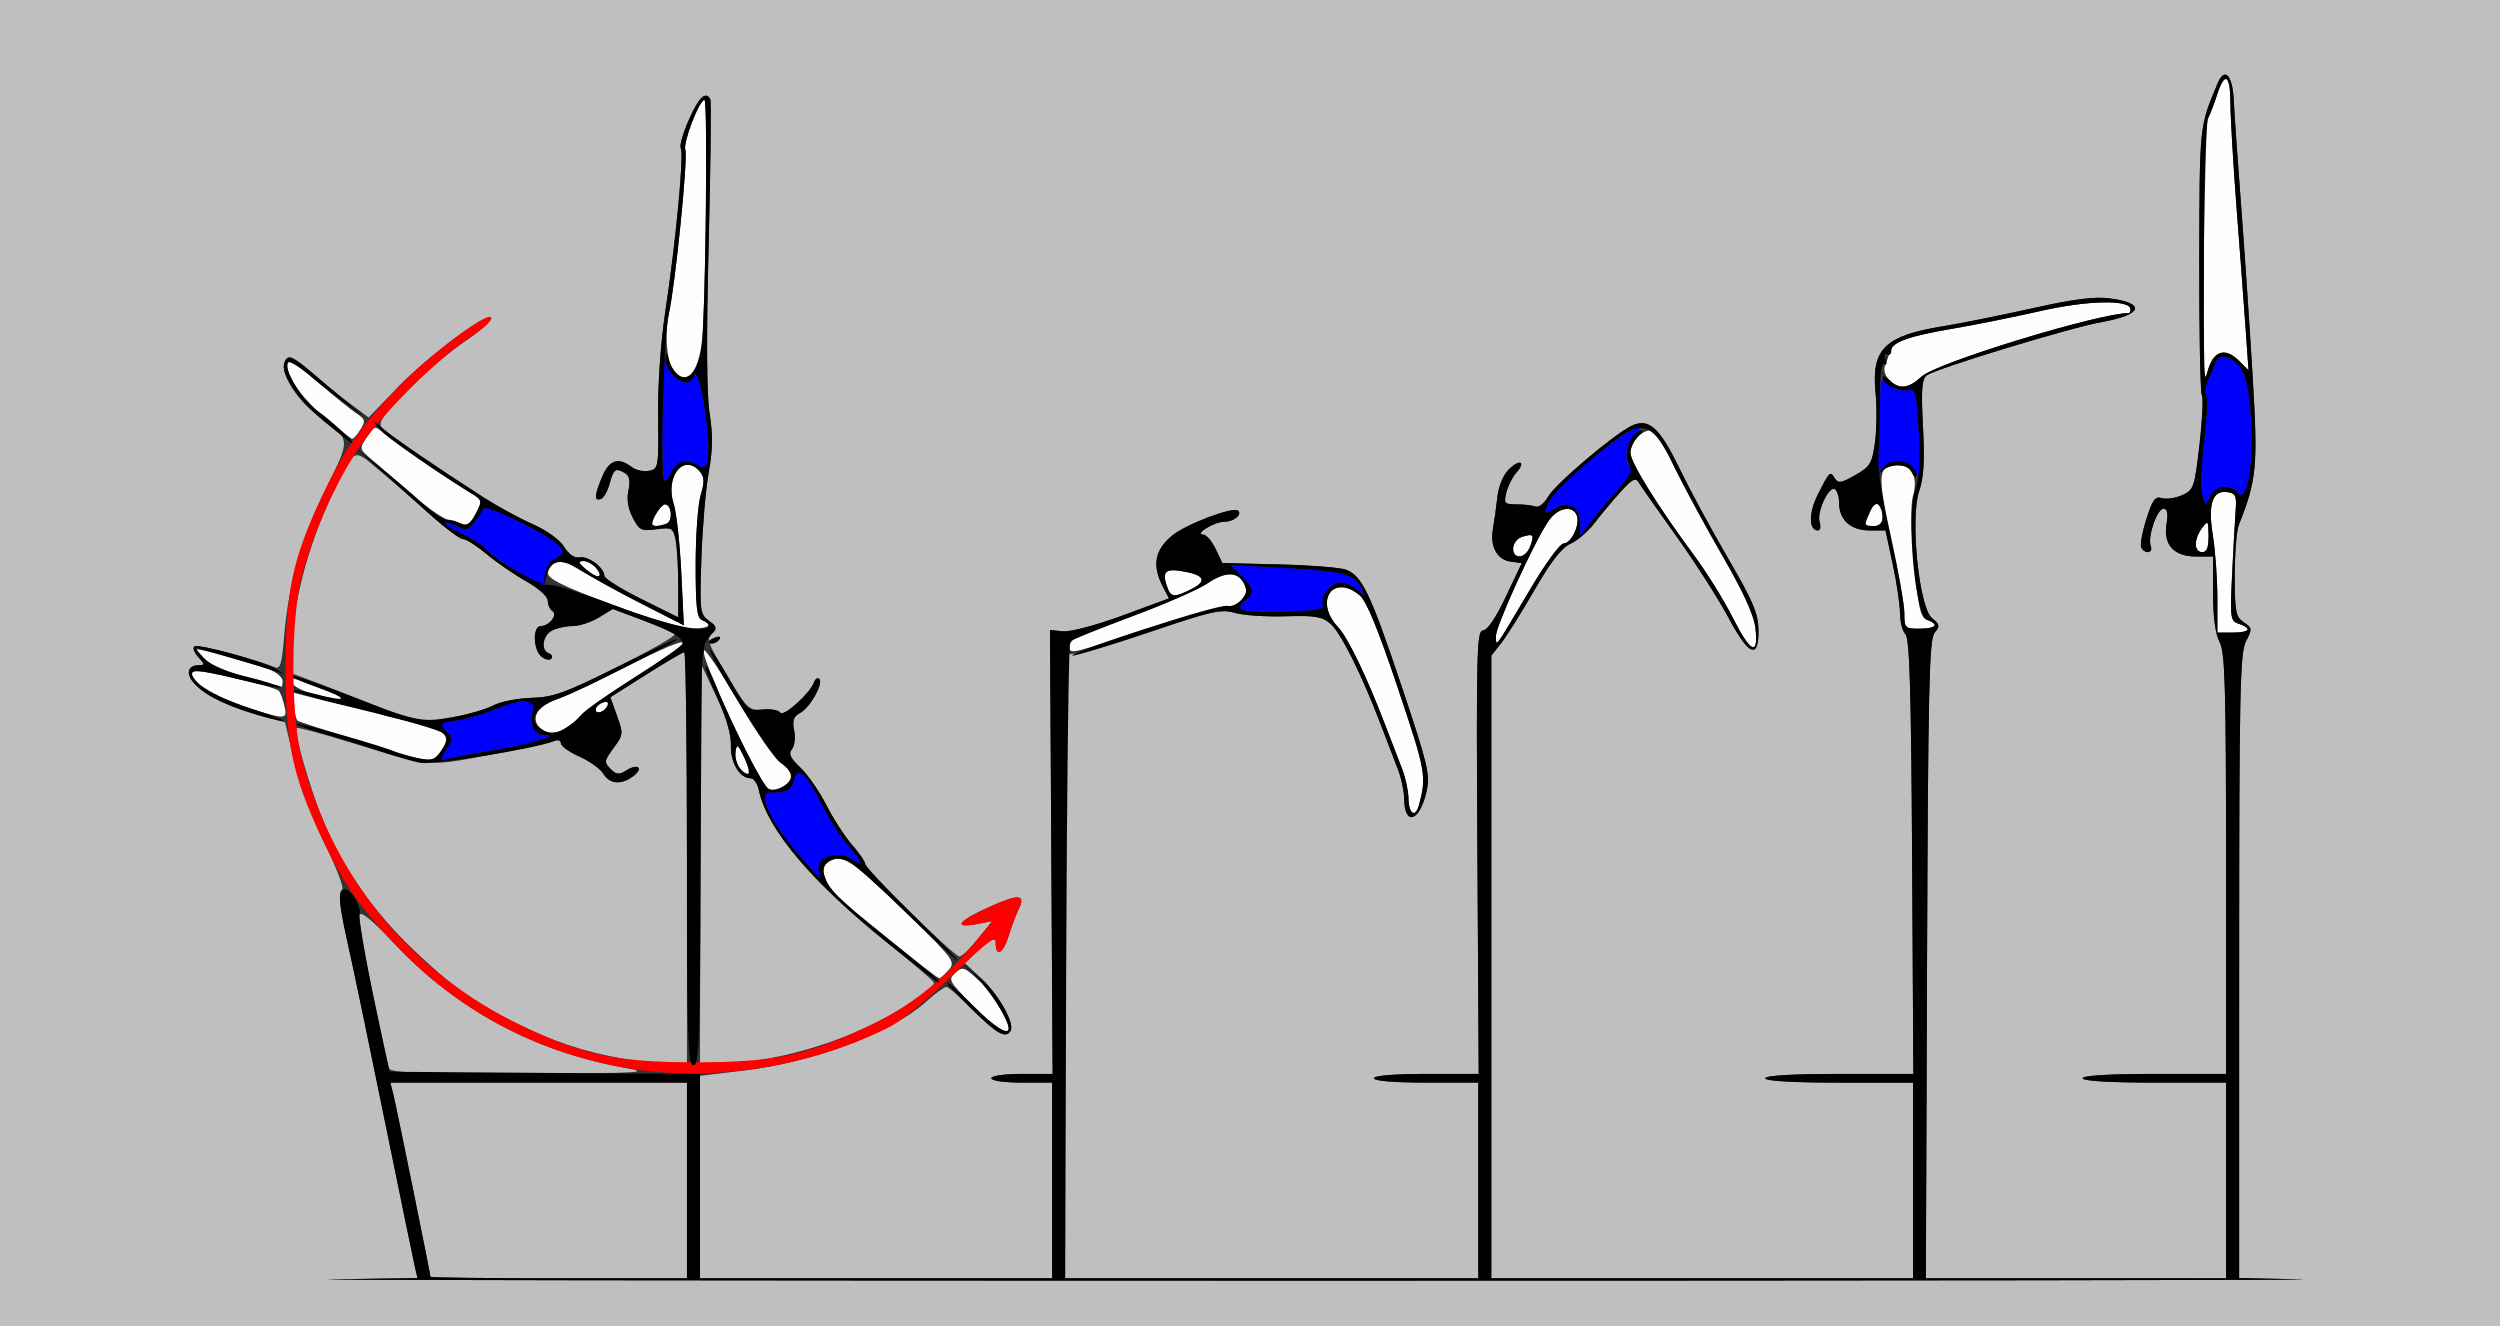 <?xml version="1.0" encoding="UTF-8" standalone="no"?>
<!-- Created with Inkscape (http://www.inkscape.org/) -->

<svg
   xmlns:dc="http://purl.org/dc/elements/1.1/"
   xmlns:cc="http://creativecommons.org/ns#"
   xmlns:rdf="http://www.w3.org/1999/02/22-rdf-syntax-ns#"
   xmlns:svg="http://www.w3.org/2000/svg"
   xmlns="http://www.w3.org/2000/svg"
   version="1.1"
   width="575"
   height="305"
   id="svg2">
  <rect width="100%" height="100%" fill="#333333" stroke="none"/>
  <defs
     id="defs6" />
  <g
     id="g2987">
    <path
       d="m 223.684,231.186 c -5.447,-5.504 -5.658,-5.9 -3.969,-7.426 1.659,-1.499 2.03,-1.386 5.284,1.618 2.873,2.652 7,9.229 7,11.155 0,1.799 -3.421,-0.401 -8.316,-5.348 z m -19.193,-15.041 c -12.053,-9.71 -13.929,-11.575 -14.921,-14.834 -0.494,-1.623 -0.123,-2.48 1.436,-3.314 2.929,-1.567 5.714,0.379 18.397,12.861 9.993,9.834 10.381,10.372 8.803,12.215 -0.908,1.06 -1.892,1.928 -2.187,1.928 -0.295,0 -5.482,-3.985 -11.528,-8.855 z M 323.956,183.75 c -0.024,-1.788 -0.66,-4.825 -1.414,-6.75 -0.754,-1.925 -2.515,-6.505 -3.913,-10.178 -4.214,-11.066 -8.585,-20.147 -10.865,-22.574 -5.608,-5.969 -1.191,-12.459 4.977,-7.313 1.556,1.299 4.241,7.831 8.789,21.389 6.436,19.185 6.624,20.237 4.81,26.925 -0.793,2.927 -2.337,1.956 -2.384,-1.5 z M 176.5,181.234 c -2.304,-1.694 -15.783,-30.941 -14.598,-31.674 0.407,-0.252 3.987,5.104 7.956,11.9 3.969,6.797 8.324,13.084 9.679,13.972 2.957,1.938 3.166,4.121 0.529,5.532 -2.276,1.218 -2.276,1.218 -3.566,0.269 z m -6.454,-4.679 c -0.66,-0.795 -1.052,-2.442 -0.872,-3.661 0.284,-1.927 0.553,-1.738 2.061,1.445 1.737,3.668 1.062,4.928 -1.188,2.216 z M 94.5,173.958 c -6.861,-1.916 -25.736,-7.86 -26.093,-8.217 -0.212,-0.212 -0.665,-1.783 -1.007,-3.489 l -0.621,-3.103 7.741,1.983 c 4.257,1.091 8.38,1.738 9.162,1.438 0.782,-0.3 1.19,-0.17 0.906,0.288 -0.283,0.458 3.181,1.649 7.698,2.645 10.155,2.241 11.68,3.373 9.344,6.938 -1.778,2.714 -2.385,2.843 -7.131,1.517 z m 30.069,-6.284 c -2.763,-2.02 -1.185,-5.319 3.229,-6.751 2.036,-0.66 7.302,-3.048 11.702,-5.306 20.861,-10.706 23.455,-10.485 6,0.512 -6.325,3.985 -11.5,7.618 -11.5,8.073 0,0.789 -5.886,4.787 -7.059,4.795 -0.307,0.002 -1.375,-0.593 -2.373,-1.322 z M 58,163.075 c -8.936,-2.83 -15.436,-6.973 -13.686,-8.722 0.645,-0.645 18.777,3.5 19.807,4.528 0.341,0.341 0.913,1.857 1.269,3.369 0.762,3.233 0.355,3.279 -7.39,0.825 z m 79,0.115 c 0,-0.537 0.713,-1.25 1.584,-1.584 0.974,-0.374 1.431,-0.15 1.188,0.581 -0.498,1.495 -2.771,2.318 -2.771,1.004 z m -64.927,-3.568 c -2.435,-0.65 -4.634,-1.803 -4.886,-2.561 -0.335,-1.005 0.052,-1.172 1.427,-0.614 1.038,0.421 3.799,1.435 6.136,2.253 6.985,2.446 5.258,3.041 -2.677,0.922 z M 57,155.839 c -4.125,-1.089 -8.511,-2.924 -9.746,-4.08 -1.235,-1.155 -2.129,-2.218 -1.986,-2.361 0.353,-0.353 13.557,3.315 16.982,4.718 1.512,0.62 2.75,1.747 2.75,2.505 0,0.758 -0.113,1.338 -0.25,1.288 -0.138,-0.05 -3.625,-0.982 -7.75,-2.07 z m 189,-7.115 c 0,-0.83 0.787,-1.822 1.75,-2.204 0.963,-0.382 7.15,-2.706 13.75,-5.164 6.6,-2.458 13.678,-5.568 15.729,-6.912 4.566,-2.992 7.347,-3.106 8.816,-0.36 0.882,1.648 0.773,2.461 -0.522,3.892 -0.9,0.995 -2.398,1.622 -3.33,1.394 -0.931,-0.228 -8.443,1.859 -16.693,4.637 -19.468,6.556 -19.5,6.564 -19.5,4.717 z m 152.458,-6.807 c -1.962,-3.896 -5.966,-10.328 -8.899,-14.293 C 381.17,116.279 375,106.33 375,104.146 375,101.806 377.507,99 379.598,99 c 0.84,0 3.245,3.699 5.69,8.75 2.329,4.812 7.325,14.06 11.102,20.55 4.769,8.193 7.021,13.16 7.369,16.25 0.738,6.547 -1.15,5.609 -5.301,-2.633 z m -54.399,4.428 c -0.063,-2.305 8.943,-22.017 12.15,-26.594 2.115,-3.019 5.511,-3.643 6.454,-1.186 0.802,2.09 -1.257,6.436 -3.05,6.436 -0.787,0 -4.163,4.612 -7.502,10.25 -8.496,14.342 -7.982,13.633 -8.052,11.094 z M 509.992,137.5 c -0.004,-4.4 -0.465,-10.821 -1.025,-14.269 -1.192,-7.345 -0.127,-10.537 3.35,-10.042 1.89,0.269 2.141,0.846 1.875,4.311 -0.169,2.2 -0.534,8.798 -0.811,14.663 -0.477,10.114 -0.397,10.697 1.558,11.317 3.17,1.006 2.448,2.019 -1.439,2.019 l -3.5,0 -0.008,-8 z M 140.741,139.037 C 129.27,134.751 126,133.131 126,131.733 c 0,-2.6 2.907,-3.319 5.907,-1.461 1.426,0.884 7.719,4.291 13.985,7.573 l 11.391,5.966 -0.589,-12.155 C 156.37,124.97 155.595,117.925 154.972,116 c -2.094,-6.466 2.343,-11.94 6.055,-7.468 0.994,1.197 1.021,2.368 0.122,5.366 -0.632,2.109 -1.149,9.309 -1.149,16 0,9.891 0.28,12.273 1.5,12.741 2.655,1.019 1.603,1.907 -2.259,1.907 -2.106,0 -10.241,-2.422 -18.5,-5.508 z M 438,141.041 c 0,-1.958 -1.368,-9.787 -3.041,-17.399 C 431.697,108.793 431.873,107 436.587,107 c 3.176,0 4.588,2.901 3.411,7.006 -0.605,2.111 -0.517,7.623 0.249,15.629 0.992,10.361 1.474,12.46 2.968,12.934 2.945,0.935 2.018,2.031 -1.716,2.031 -3.344,0 -3.5,-0.158 -3.5,-3.559 z m -169.393,-5.623 c -1.449,-3.776 -0.755,-4.704 3.057,-4.085 5.299,0.86 6.125,2.208 2.501,4.082 -3.843,1.987 -4.796,1.988 -5.558,0.003 z m -133.715,-4.36 c -1.85,-1.541 -2.023,-1.999 -0.764,-2.025 1.713,-0.035 4.514,2.658 3.657,3.516 -0.275,0.275 -1.577,-0.395 -2.893,-1.491 z M 348,126.067 c 0,-1.078 0.918,-2.224 2.075,-2.591 2.627,-0.834 2.892,-0.507 1.84,2.274 C 350.874,128.504 348,128.737 348,126.067 z m 157,-0.876 c 0,-0.995 0.661,-2.682 1.468,-3.75 1.376,-1.819 1.47,-1.705 1.5,1.809 0.023,2.681 -0.396,3.75 -1.468,3.75 -0.825,0 -1.5,-0.814 -1.5,-1.809 z m -399.334,-4.858 c -0.367,-0.367 -1.5,-0.729 -2.517,-0.803 -1.018,-0.075 -4.73,-2.652 -8.25,-5.727 -3.52,-3.075 -7.727,-6.705 -9.349,-8.067 -2.928,-2.458 -2.937,-2.496 -1.165,-5.2 1.778,-2.714 1.793,-2.717 3.95,-0.783 2.107,1.889 14.377,10.289 19.925,13.64 2.678,1.618 2.714,1.756 1.224,4.638 -1.529,2.958 -2.549,3.573 -3.818,2.303 z M 150,120.434 C 150,119.216 152.117,116 152.919,116 c 1.573,0 1.911,3.852 0.389,4.435 -1.882,0.722 -3.308,0.722 -3.308,-10e-4 z m 279,0.113 c 0,-0.249 0.528,-1.612 1.173,-3.028 0.849,-1.864 1.398,-2.222 1.985,-1.297 C 433.665,118.597 433.083,121 431,121 c -1.1,0 -2,-0.204 -2,-0.453 z M 75,96.288 C 69.806,91.972 66.135,87.04 66.042,84.25 c -0.072,-2.14 1.275,-1.422 7.505,4 3.318,2.888 7.088,5.946 8.378,6.796 2.117,1.395 2.212,1.762 0.97,3.75 -0.757,1.212 -1.606,2.172 -1.886,2.133 C 80.729,100.89 78.025,98.801 75,96.288 z m 359.514,-8.917 c -0.948,-0.948 -1.348,-2.307 -0.958,-3.25 0.369,-0.892 0.888,-2.372 1.153,-3.289 0.649,-2.246 4.09,-3.48 14.791,-5.304 4.95,-0.844 13.946,-2.659 19.992,-4.033 C 480.224,69.055 490,68.88 490,71.129 490,71.608 489.858,72 489.684,72 c -6.967,0 -44.335,11.441 -47.738,14.617 -2.993,2.792 -5.173,3.013 -7.431,0.754 z M 155.212,85.75 c -1.812,-2.193 -2.441,-8.453 -1.358,-13.505 1.51,-7.042 4.413,-36.107 3.772,-37.776 C 157.021,32.89 160.831,23 162.046,23 c 0.711,0 0.392,39.145 -0.436,53.554 -0.483,8.415 -3.482,12.724 -6.398,9.196 z m 351.834,0.75 c -0.664,-3.561 0.057,-57.835 0.787,-59.249 C 508.33,26.288 509.281,23.812 509.946,21.75 511.703,16.299 513,17.153 513,23.76 c 0,3.168 0.642,14.08 1.426,24.25 0.784,10.17 1.721,22.689 2.081,27.821 l 0.656,9.331 -2.081,-2.081 c -3.32,-3.32 -6.178,-2.38 -7.358,2.419 -0.27,1.1 -0.576,1.55 -0.678,1 z"
       id="path2997"
       style="fill:#fefefe" />
    <path
       d="M 0,152.5 0,0 287.5,0 575,0 575,152.5 575,305 287.5,305 0,305 0,152.5 z m 529.25,141.752 -14.25,-0.307 0.006,-71.723 c 0.005,-63.089 0.194,-72.083 1.569,-74.721 1.476,-2.83 1.447,-3.075 -0.506,-4.372 C 514.223,141.904 514,140.751 514,132.425 c 0,-5.132 0.409,-10.365 0.909,-11.628 4.162,-10.513 4.437,-13.452 3.201,-34.233 C 517.454,75.529 516.266,57.95 515.472,47.5 c -0.795,-10.45 -1.563,-21.44 -1.708,-24.421 -0.286,-5.873 -2.09,-7.772 -3.712,-3.907 -4.218,10.048 -4.149,9.387 -4.218,40.477 -0.037,16.59 0.23,30.645 0.594,31.233 0.363,0.588 0.119,5.727 -0.543,11.421 -1.152,9.907 -1.324,10.405 -4.022,11.599 -1.55,0.686 -3.645,0.985 -4.655,0.665 -1.514,-0.48 -2.142,0.387 -3.575,4.934 -0.957,3.034 -1.463,5.963 -1.126,6.509 0.944,1.528 2.779,1.174 2.168,-0.418 -0.788,-2.053 1.443,-8.59 2.932,-8.59 0.894,0 1.1,1.042 0.698,3.523 -0.778,4.796 1.679,7.477 6.852,7.477 l 3.845,0 0,8.386 c 0,5.494 0.515,9.374 1.494,11.25 1.265,2.425 1.495,10.267 1.5,51.114 L 512,247 l -16.5,0 c -10.333,0 -16.5,0.374 -16.5,1 0,0.626 6.167,1 16.5,1 l 16.5,0 0,22.5 0,22.5 -34.525,0 -34.525,0 0.275,-73.347 c 0.234,-62.333 0.493,-73.609 1.726,-75.094 1.287,-1.551 1.22,-1.934 -0.595,-3.403 -2.985,-2.416 -5.064,-23.074 -2.942,-29.232 1.061,-3.078 1.288,-6.935 0.873,-14.807 -0.443,-8.392 -0.268,-10.879 0.826,-11.754 1.879,-1.504 32.919,-10.969 40.341,-12.301 9.35,-1.679 10.23,-4.315 1.813,-5.432 -3.482,-0.462 -8.305,0.153 -17.772,2.266 -7.147,1.595 -16.369,3.449 -20.494,4.122 -13.523,2.204 -16.598,5.201 -15.629,15.235 0.332,3.436 0.272,8.636 -0.134,11.555 -0.665,4.788 -1.109,5.52 -4.538,7.476 -3.223,1.839 -3.937,1.948 -4.696,0.722 -1.078,-1.744 -1.184,-1.642 -3.929,3.802 -2.102,4.168 -2.072,8.193 0.061,8.193 0.55,0 0.721,-0.878 0.381,-1.95 -0.727,-2.29 2.131,-8.386 3.527,-7.524 0.527,0.325 0.957,1.767 0.957,3.204 0,3.855 2.69,6.27 6.985,6.27 l 3.675,0 1.67,7.773 c 0.919,4.275 1.67,9.36 1.67,11.3 0,1.94 0.562,4.089 1.25,4.776 0.959,0.958 1.317,12.886 1.535,51.2 L 440.071,247 423.035,247 C 412.345,247 406,247.372 406,248 c 0,0.627 6.333,1 17,1 l 17,0 0,22.5 0,22.5 -48.5,0 -48.5,0 0,-71.606 0,-71.606 2.25,-2.841 c 1.238,-1.562 4.688,-7.064 7.669,-12.225 3.81,-6.599 6.27,-9.761 8.287,-10.654 1.578,-0.698 4.089,-2.869 5.581,-4.825 1.492,-1.955 4.179,-5.172 5.972,-7.15 2.674,-2.949 3.421,-3.325 4.161,-2.095 0.496,0.825 4.429,6.439 8.741,12.476 4.312,6.037 9.639,14.362 11.839,18.5 4.707,8.854 7.026,9.836 6.948,2.943 -0.043,-3.806 -1.227,-6.599 -6.989,-16.5 -3.815,-6.555 -8.828,-15.826 -11.139,-20.602 -4.565,-9.432 -7.061,-11.711 -10.908,-9.958 -3.946,1.798 -17.648,13.389 -19.326,16.35 -0.895,1.578 -2.165,2.577 -2.917,2.294 C 352.436,116.226 350.474,116 348.81,116 c -2.801,0 -2.976,-0.205 -2.34,-2.75 0.377,-1.512 1.399,-3.54 2.269,-4.506 2.342,-2.598 0.788,-3.27 -1.733,-0.749 -1.281,1.281 -2.344,3.861 -2.61,6.333 -0.247,2.295 -0.705,5.583 -1.018,7.307 -0.736,4.046 0.961,7.148 4.128,7.548 l 2.506,0.316 -3.672,7.75 c -2.302,4.858 -4.263,7.75 -5.255,7.75 -1.428,-4e-4 -1.554,5.013 -1.283,51 L 340.102,247 328.051,247 C 320.684,247 316,247.389 316,248 c 0,0.611 4.667,1 12,1 l 12,0 0,22.5 0,22.5 -47.5,0 -47.5,0 0,-71.75 0,-71.75 2.75,-0.17 c 1.512,-0.094 9.5,-2.472 17.75,-5.285 13.231,-4.512 15.413,-4.993 18.5,-4.084 1.925,0.567 7.161,0.92 11.635,0.785 6.928,-0.209 8.472,0.051 10.404,1.754 2.402,2.117 7.167,11.682 11.513,23.111 1.441,3.789 3.236,8.464 3.99,10.389 0.754,1.925 1.39,4.936 1.414,6.691 0.089,6.445 3.581,5.314 5.15,-1.668 0.862,-3.837 0.349,-6.009 -5.68,-24.022 -7.168,-21.419 -9.139,-25.561 -12.825,-26.963 -1.319,-0.502 -8.262,-1.053 -15.428,-1.225 L 281.144,129.5 l -1.556,-3.25 c -0.856,-1.788 -2.125,-3.264 -2.822,-3.282 -2.253,-0.057 2.52,-2.968 4.866,-2.968 2.094,0 4.091,-1.61 3.156,-2.545 -1.044,-1.044 -11.984,3.083 -15.198,5.732 -4.001,3.298 -4.657,6.848 -2.159,11.68 l 1.431,2.767 -10.681,3.933 c -6.025,2.219 -11.989,3.802 -13.681,3.633 l -3,-0.3 0.301,51.05 0.301,51.05 -7.051,0 C 231.017,247 228,247.428 228,248 c 0,0.571 3,1 7,1 l 7,0 0,22.5 0,22.5 -40.5,0 -40.5,0 0,-23.28 0,-23.28 10.049,-1.202 c 16.132,-1.929 33.978,-8.654 41.858,-15.773 2.109,-1.906 4.246,-3.465 4.748,-3.465 0.502,0 3.357,2.475 6.345,5.5 5.284,5.351 7.296,6.448 8.437,4.601 1.003,-1.623 -2.862,-8.567 -6.746,-12.119 l -3.808,-3.483 3.558,-3.446 c 3.285,-3.181 3.558,-3.277 3.558,-1.25 0,3.463 1.732,2.564 2.992,-1.554 0.631,-2.062 1.642,-4.762 2.246,-5.998 1.757,-3.596 0.232,-3.745 -6.694,-0.651 -7.169,3.203 -8.502,4.989 -2.946,3.947 l 3.598,-0.675 -3.266,4.064 C 223.135,218.171 221.225,220 220.688,220 219.433,220 199,199.925 199,198.692 c 0,-0.51 -1.353,-2.469 -3.007,-4.353 -1.654,-1.884 -4.312,-5.993 -5.906,-9.132 -1.594,-3.139 -4.282,-7.021 -5.974,-8.626 -2.361,-2.24 -2.819,-3.23 -1.97,-4.252 0.608,-0.733 0.838,-2.673 0.511,-4.311 -0.463,-2.314 -0.159,-3.212 1.365,-4.027 2.277,-1.219 5.463,-6.867 4.418,-7.833 -0.391,-0.361 -0.938,-0.016 -1.215,0.768 -0.899,2.537 -7.086,8.102 -7.773,6.991 -0.358,-0.579 -2.163,-0.922 -4.012,-0.762 -3.23,0.278 -3.555,-0.032 -8.286,-7.904 -4.257,-7.083 -4.722,-8.361 -3.435,-9.429 1.298,-1.077 1.212,-1.461 -0.669,-2.984 -2.053,-1.663 -2.138,-2.374 -1.727,-14.542 0.238,-7.037 0.995,-15.885 1.683,-19.662 0.929,-5.097 0.982,-8.577 0.208,-13.5 -0.696,-4.425 -0.768,-17.446 -0.217,-39.123 0.455,-17.87 0.615,-32.832 0.357,-33.25 -1.135,-1.837 -2.631,-0.376 -4.924,4.808 -1.354,3.062 -2.185,6.016 -1.846,6.565 0.774,1.252 -1.149,21.553 -3.54,37.368 -1.101,7.281 -1.76,16.79 -1.678,24.181 0.133,11.885 0.081,12.191 -2.113,12.611 -1.237,0.237 -3.037,-0.168 -4,-0.899 -3.042,-2.309 -5.13,-1.618 -6.738,2.229 -1.828,4.374 -1.906,5.675 -0.309,5.143 0.662,-0.221 1.575,-1.833 2.029,-3.583 0.868,-3.348 1.413,-3.693 3.624,-2.292 0.927,0.588 1.145,1.826 0.687,3.912 -0.444,2.022 -0.113,4.13 0.981,6.245 1.512,2.925 1.971,3.15 5.46,2.682 3.59,-0.481 3.844,-0.337 4.412,2.505 0.332,1.659 0.603,6.331 0.603,10.384 l 0,7.368 -8.5,-4.216 c -4.675,-2.319 -8.5,-4.721 -8.5,-5.338 0,-1.855 -3.722,-4.634 -5.676,-4.236 -1.164,0.237 -2.454,-0.64 -3.565,-2.421 -1.02,-1.637 -4.017,-3.799 -7.243,-5.225 -3.026,-1.338 -8.093,-4.099 -11.26,-6.134 C 99.453,106.828 88.836,99.507 87.766,98.218 86.908,97.184 88.257,95.283 93.813,89.694 97.746,85.737 103.66,80.7 106.955,78.5 c 3.295,-2.2 6.003,-4.589 6.018,-5.31 0.046,-2.172 -14.238,8.389 -21.45,15.86 l -6.74,6.981 -4.341,-3.265 c -2.388,-1.796 -6.408,-5.023 -8.935,-7.172 -3.398,-2.89 -4.886,-3.614 -5.717,-2.783 -1.942,1.942 2.005,8.868 7.248,12.717 7.764,5.7 7.686,5.062 2.037,16.643 -5.689,11.661 -8.735,22.326 -9.707,33.981 -0.564,6.767 -0.901,7.847 -2.265,7.268 -4.085,-1.735 -17.596,-5.233 -18.367,-4.756 -0.476,0.294 -0.091,1.39 0.855,2.435 1.528,1.688 1.542,1.901 0.124,1.901 -2.56,0 -3.06,1.961 -1.062,4.169 2.485,2.748 7.595,5.25 14.878,7.286 l 6.03,1.685 2.157,9.031 c 1.212,5.073 4.291,13.397 7.025,18.991 2.677,5.478 4.462,10.21 3.967,10.517 -1.039,0.642 -0.659,3.825 1.713,14.321 0.932,4.125 4.587,21.675 8.121,39 3.534,17.325 6.664,32.503 6.955,33.729 l 0.529,2.229 -19.764,0.294 C 65.394,294.413 166.075,294.548 300,294.552 c 133.925,0.004 237.088,-0.131 229.25,-0.3 z M 99,293.679 C 99,293.04 91.15,254.427 90.476,251.75 l -0.693,-2.75 34.108,0 34.108,0 0,22.5 0,22.5 -29.5,0 C 112.275,294 99,293.856 99,293.679 z M 89.516,245.75 c -1.496,-4.437 -7.262,-34.247 -6.839,-35.351 0.339,-0.883 3.082,1.369 7.882,6.471 14.379,15.285 32.082,24.894 52.782,28.65 6.619,1.201 4.875,1.306 -23.123,1.389 -23.399,0.07 -30.377,-0.194 -30.703,-1.16 z m 53.826,-2.229 c -9.33,-1.693 -16.229,-3.996 -24.842,-8.292 -9.682,-4.83 -14.762,-8.48 -23.648,-16.994 -8.968,-8.592 -15.868,-18.458 -20.351,-29.102 -3.108,-7.377 -7.028,-20.938 -6.272,-21.694 0.203,-0.203 5.523,1.216 11.821,3.154 19.061,5.866 18.058,5.771 32.51,3.058 7.118,-1.336 13.729,-2.752 14.691,-3.147 1.075,-0.441 1.75,-0.269 1.75,0.446 0,0.64 1.913,2.015 4.25,3.055 2.337,1.041 4.816,2.815 5.508,3.944 1.469,2.394 4.061,2.635 6.799,0.633 2.536,-1.854 1.26,-3.109 -1.444,-1.421 -1.757,1.097 -2.334,1.046 -3.706,-0.325 -1.499,-1.499 -1.445,-1.868 0.708,-4.78 2.246,-3.038 2.276,-3.314 0.799,-7.421 l -1.534,-4.266 8.195,-5.185 C 153.083,152.333 157.047,150 157.385,150 157.723,150 158,171.375 158,197.5 l 0,47.5 -3.75,-0.09 c -2.062,-0.05 -6.971,-0.675 -10.908,-1.389 z m 17.724,-44.633 0.065,-46.388 3.544,7.5 c 2.339,4.951 3.507,8.833 3.435,11.422 -0.111,4.02 2.014,7.578 4.527,7.578 0.729,0 1.585,1.238 1.901,2.75 1.86,8.892 12.122,21.097 29.41,34.978 5.804,4.66 10.681,8.812 10.838,9.227 0.497,1.315 -6.463,5.984 -15.018,10.073 -9.581,4.58 -20.61,7.603 -31.262,8.568 L 161,245.276 161.065,198.888 z M 94.5,165.276 c -1.1,-0.271 -4.475,-1.506 -7.5,-2.746 -3.025,-1.24 -8.762,-3.48 -12.75,-4.979 l -7.25,-2.726 0.008,-4.163 c 0.019,-10.742 3.733,-25.208 9.539,-37.163 5.244,-10.795 4.548,-10.44 10.588,-5.417 2.921,2.429 8.181,7.004 11.689,10.167 3.508,3.163 6.965,5.75 7.682,5.75 0.718,0 3.182,1.569 5.477,3.486 2.295,1.917 6.387,4.73 9.094,6.25 2.863,1.608 4.921,3.471 4.922,4.455 5.6e-4,0.93 0.473,1.983 1.05,2.339 1.333,0.824 -0.704,3.47 -2.671,3.47 -1.898,0 -1.785,5.417 0.147,7.02 0.838,0.696 1.851,0.914 2.25,0.486 0.399,-0.429 0.163,-0.98 -0.524,-1.226 -1.924,-0.687 -1.481,-4.086 0.684,-5.245 1.064,-0.569 3.201,-1.037 4.75,-1.039 1.549,-0.002 4.264,-0.887 6.035,-1.967 l 3.219,-1.963 6.781,2.539 c 3.729,1.397 7.095,2.844 7.479,3.217 0.384,0.373 -5.586,3.795 -13.267,7.606 -11.997,5.952 -14.774,6.95 -19.698,7.079 -3.153,0.082 -7.092,0.86 -8.753,1.728 -1.661,0.868 -5.681,2.07 -8.934,2.671 -6.192,1.145 -6.802,1.167 -10.046,0.369 z m 70.993,-18.265 c 0.35,-0.567 -0.051,-0.735 -0.941,-0.393 -1.732,0.665 -2.049,1.382 -0.611,1.382 0.518,0 1.216,-0.445 1.552,-0.989 z"
       id="path2995"
       style="fill:#bfbfbf" />
    <path
       d="m 143.342,245.521 c -20.349,-3.692 -38.184,-13.254 -52.15,-27.956 -8.592,-9.045 -12.349,-14.489 -17.325,-25.108 -6.596,-14.075 -8.193,-21.668 -8.193,-38.957 0,-17.289 1.597,-24.882 8.193,-38.957 4.976,-10.618 8.732,-16.062 17.325,-25.108 7.243,-7.625 21.81,-18.477 21.807,-16.245 -9.8e-4,0.72 -2.138,2.654 -4.75,4.296 -7.204,4.531 -20.442,17.709 -25.776,25.659 -5.418,8.075 -10.334,19.138 -13.043,29.355 -2.604,9.816 -2.604,32.184 0,42 7.315,27.578 25.21,49.291 50.643,61.45 14.07,6.727 21.954,8.381 39.928,8.381 18.192,0 25.922,-1.658 40.56,-8.702 9.175,-4.415 16.782,-10.547 24.124,-19.448 l 3.562,-4.318 -3.623,0.68 c -5.579,1.047 -4.26,-0.735 2.921,-3.942 6.925,-3.094 8.451,-2.945 6.694,0.651 -0.604,1.237 -1.615,3.936 -2.246,5.998 -1.258,4.113 -2.992,5.019 -2.992,1.563 0,-1.746 -1.968,-0.258 -9.75,7.37 -5.538,5.429 -11.91,10.64 -14.75,12.063 -18.718,9.38 -41.519,12.838 -61.158,9.274 z"
       id="path2993"
       style="fill:#fe0000" />
    <path
       d="m 183.841,196.741 c -6.691,-7.75 -9.807,-14.591 -6.591,-14.472 3.566,0.132 4.769,-0.497 5.346,-2.796 0.862,-3.435 2.687,-1.836 6.478,5.674 1.601,3.172 4.264,7.308 5.918,9.192 3.62,4.123 3.847,5.258 0.63,3.15 -3.082,-2.019 -8.037,-0.181 -7.283,2.702 0.26,0.995 0.376,1.809 0.257,1.809 -0.119,0 -2.259,-2.367 -4.756,-5.259 z m -81.333,-24.112 c 1.639,-2.502 1.646,-2.803 0.092,-4.519 -1.585,-1.751 -1.472,-1.864 2.37,-2.379 2.218,-0.298 6.464,-1.549 9.435,-2.78 5.924,-2.455 9.095,-2.103 8.141,0.903 -0.809,2.549 0.332,5.146 2.261,5.146 4.391,0 -1.45,1.872 -10.772,3.453 -5.755,0.976 -11.099,2.018 -11.874,2.316 -1.054,0.404 -0.967,-0.136 0.346,-2.139 z M 285,140.082 c 0,-0.461 0.675,-1.398 1.5,-2.082 2.067,-1.715 1.894,-2.697 -0.982,-5.573 l -2.482,-2.482 12.232,0.671 c 13.845,0.759 16.114,1.343 17.816,4.586 1.172,2.233 1.15,2.248 -0.768,0.548 -1.086,-0.963 -2.935,-1.75 -4.11,-1.75 -2.24,0 -4.679,3.321 -3.914,5.328 0.32,0.839 -2.361,1.232 -9.423,1.382 C 289.441,140.825 285,140.543 285,140.082 z m -166.627,-8.989 c -3.37,-2.138 -6.443,-4.398 -6.829,-5.022 -0.386,-0.624 -2.708,-2.078 -5.161,-3.231 -2.453,-1.153 -4.256,-2.3 -4.007,-2.549 0.249,-0.249 1.474,0.094 2.721,0.761 1.955,1.046 2.509,0.917 4.007,-0.932 0.956,-1.181 1.887,-2.594 2.07,-3.141 0.413,-1.239 15.874,6.413 17.558,8.689 1.033,1.396 0.871,1.848 -1,2.795 -1.501,0.76 -2.219,2.015 -2.193,3.833 0.022,1.487 -0.203,2.7 -0.5,2.695 -0.297,-0.005 -3.297,-1.759 -6.667,-3.897 z m 245.074,-10.535 c 0.07,-3.64 -2.645,-5.541 -5.429,-3.802 -2.951,1.843 -3.227,1.549 -1.563,-1.668 C 358.442,111.244 374.702,98 377.434,98 377.745,98 377.1,98.9 376,100 c -2.135,2.135 -2.683,6.46 -0.954,7.529 0.623,0.385 -0.491,2.372 -2.75,4.906 -2.088,2.342 -4.946,5.76 -6.35,7.595 l -2.554,3.335 0.054,-2.806 z m 143.048,-6.849 c -0.402,-1.534 -0.197,-7.039 0.457,-12.232 0.654,-5.193 0.879,-9.943 0.5,-10.555 -0.378,-0.612 -0.226,-2.083 0.339,-3.268 0.565,-1.185 1.279,-2.942 1.587,-3.905 0.754,-2.36 3.119,-2.206 5.508,0.358 1.406,1.509 2.164,4.241 2.667,9.614 1.098,11.712 -0.671,23.132 -2.999,19.365 -1.205,-1.95 -5.19,-1.213 -6.288,1.163 -1.034,2.237 -1.044,2.234 -1.771,-0.54 z M 152.787,110.421 C 152.489,109.914 152.279,102.975 152.321,95 c 0.042,-7.975 0.258,-13.6 0.481,-12.5 0.521,2.575 3.119,5.5 4.885,5.5 0.757,0 1.684,-0.787 2.061,-1.75 0.786,-2.009 3.093,9.801 3.191,16.333 0.072,4.817 -0.532,5.688 -2.914,4.2 -2.288,-1.429 -4.863,-0.394 -5.884,2.365 -0.446,1.206 -1.055,1.779 -1.354,1.272 z m 287.417,-2.466 c -1.508,-2.415 -4.92,-2.522 -7.45,-0.232 -1.84,1.665 -1.878,1.623 -1.135,-1.25 0.423,-1.635 0.778,-6.814 0.789,-11.509 0.021,-8.36 0.06,-8.497 1.904,-6.652 1.126,1.126 2.793,1.71 4.145,1.451 2.196,-0.42 2.279,-0.141 2.872,9.599 0.336,5.517 0.495,10.147 0.353,10.289 -0.142,0.142 -0.807,-0.622 -1.479,-1.697 z"
       id="path2991"
       style="fill:#0000fe" />
    <path
       d="m 76.264,294.251 19.764,-0.294 -0.529,-2.229 C 95.208,290.503 92.078,275.325 88.544,258 c -3.534,-17.325 -7.189,-34.875 -8.121,-39 -2.437,-10.782 -2.751,-13.68 -1.563,-14.414 1.348,-0.833 4.529,3.957 3.832,5.772 -0.29,0.755 1.146,9.196 3.19,18.758 L 89.601,246.5 125.3,246.763 161,247.025 l 0,23.487 0,23.487 40.5,0 40.5,0 0,-22.5 0,-22.5 -7,0 c -4,0 -7,-0.429 -7,-1 0,-0.572 3.017,-1 7.051,-1 l 7.051,0 -0.301,-51.05 -0.301,-51.05 3,0.3 c 1.692,0.169 7.656,-1.414 13.681,-3.633 l 10.681,-3.933 -1.431,-2.767 c -2.499,-4.832 -1.843,-8.382 2.159,-11.68 3.214,-2.649 14.155,-6.775 15.198,-5.732 0.935,0.935 -1.062,2.545 -3.156,2.545 -2.346,0 -7.119,2.912 -4.866,2.968 0.696,0.018 1.966,1.494 2.822,3.282 l 1.556,3.25 13.029,0.313 c 7.166,0.172 14.109,0.724 15.428,1.225 3.687,1.402 5.657,5.544 12.825,26.963 6.029,18.013 6.542,20.185 5.68,24.022 -1.569,6.982 -5.061,8.113 -5.15,1.668 -0.024,-1.755 -0.66,-4.766 -1.414,-6.691 -0.754,-1.925 -2.549,-6.6 -3.99,-10.389 -4.346,-11.429 -9.111,-20.994 -11.513,-23.111 -1.932,-1.703 -3.476,-1.964 -10.404,-1.754 -4.474,0.135 -9.71,-0.218 -11.635,-0.785 -3.082,-0.908 -5.29,-0.427 -18.5,4.033 -14.966,5.053 -23.331,7.408 -16.5,4.646 8.393,-3.394 32.32,-10.731 33.508,-10.275 0.717,0.275 2.058,-0.332 2.978,-1.349 1.328,-1.468 1.444,-2.279 0.559,-3.933 -1.43,-2.671 -4.44,-2.65 -8.245,0.059 -1.655,1.178 -9.308,4.524 -17.007,7.436 -7.699,2.911 -14.29,5.585 -14.646,5.941 -0.356,0.356 -0.769,33.46 -0.917,73.564 l -0.269,72.917 47.519,0 47.519,0 0,-22.5 0,-22.5 -12,0 c -7.333,0 -12,-0.389 -12,-1 0,-0.611 4.684,-1 12.051,-1 l 12.051,0 -0.301,-51 c -0.271,-45.987 -0.145,-51 1.283,-51 0.993,2.7e-4 2.953,-2.891 5.255,-7.75 l 3.672,-7.75 -2.506,-0.316 c -3.167,-0.4 -4.864,-3.503 -4.128,-7.548 0.314,-1.724 0.772,-5.012 1.018,-7.307 0.266,-2.472 1.329,-5.053 2.61,-6.333 2.521,-2.521 4.075,-1.849 1.733,0.749 -0.87,0.966 -1.891,2.994 -2.269,4.506 -0.635,2.545 -0.461,2.75 2.34,2.75 1.665,0 3.626,0.226 4.358,0.502 0.752,0.283 2.022,-0.716 2.917,-2.294 1.679,-2.96 15.381,-14.552 19.326,-16.35 3.847,-1.753 6.344,0.526 10.908,9.958 2.311,4.776 7.324,14.047 11.139,20.602 5.762,9.901 6.945,12.694 6.989,16.5 0.079,6.893 -2.241,5.91 -6.948,-2.943 -2.2,-4.138 -7.528,-12.463 -11.839,-18.5 -4.312,-6.037 -8.245,-11.651 -8.741,-12.476 -0.74,-1.231 -1.487,-0.854 -4.161,2.095 -1.792,1.977 -4.48,5.194 -5.972,7.15 -1.492,1.955 -4.003,4.126 -5.581,4.825 -2.017,0.893 -4.477,4.055 -8.287,10.654 -2.98,5.161 -6.431,10.662 -7.669,12.225 l -2.25,2.841 0,71.606 0,71.606 48.5,0 48.5,0 0,-22.5 0,-22.5 -17,0 c -10.667,0 -17,-0.373 -17,-1 0,-0.628 6.345,-1 17.035,-1 l 17.035,0 -0.285,-49.951 c -0.219,-38.314 -0.577,-50.242 -1.535,-51.2 -0.688,-0.687 -1.25,-2.836 -1.25,-4.776 0,-1.94 -0.752,-7.025 -1.67,-11.3 L 433.659,122 l -3.675,0 C 425.69,122 423,119.586 423,115.73 c 0,-1.437 -0.431,-2.879 -0.957,-3.204 -1.396,-0.863 -4.254,5.233 -3.527,7.524 0.34,1.073 0.169,1.95 -0.381,1.95 -2.133,0 -2.163,-4.025 -0.061,-8.193 2.746,-5.444 2.851,-5.546 3.929,-3.802 0.758,1.227 1.472,1.117 4.696,-0.722 3.429,-1.956 3.873,-2.688 4.538,-7.476 0.405,-2.919 0.466,-8.119 0.134,-11.555 C 430.402,80.218 433.477,77.221 447,75.017 c 4.125,-0.672 13.347,-2.527 20.494,-4.122 9.468,-2.113 14.291,-2.727 17.772,-2.266 8.417,1.117 7.537,3.753 -1.813,5.432 -7.423,1.333 -38.462,10.797 -40.341,12.301 -1.094,0.875 -1.269,3.362 -0.826,11.754 0.415,7.871 0.188,11.728 -0.873,14.807 -2.122,6.158 -0.043,26.816 2.942,29.232 1.815,1.469 1.882,1.853 0.595,3.403 -1.233,1.485 -1.492,12.761 -1.726,75.094 L 442.95,294 l 34.525,0 34.525,0 0,-22.5 0,-22.5 -16.5,0 c -10.333,0 -16.5,-0.374 -16.5,-1 0,-0.626 6.167,-1 16.5,-1 l 16.5,0 -0.006,-48.25 c -0.005,-40.847 -0.235,-48.689 -1.5,-51.114 -0.979,-1.876 -1.494,-5.756 -1.494,-11.25 L 509,128 l -3.845,0 c -5.173,0 -7.631,-2.682 -6.852,-7.477 0.402,-2.48 0.196,-3.523 -0.698,-3.523 -1.488,0 -3.72,6.537 -2.932,8.59 0.611,1.592 -1.224,1.946 -2.168,0.418 -0.337,-0.545 0.17,-3.474 1.126,-6.509 1.434,-4.548 2.062,-5.415 3.575,-4.934 1.01,0.321 3.105,0.021 4.655,-0.665 2.697,-1.194 2.87,-1.692 4.022,-11.599 0.662,-5.694 0.906,-10.833 0.543,-11.421 -0.363,-0.588 -0.63,-14.643 -0.594,-31.233 0.069,-31.089 2.8e-4,-30.429 4.218,-40.477 1.623,-3.865 3.427,-1.966 3.712,3.907 0.145,2.982 0.914,13.971 1.708,24.421 0.795,10.45 1.982,28.029 2.638,39.064 1.236,20.781 0.961,23.721 -3.201,34.233 -0.5,1.263 -0.909,6.496 -0.909,11.628 0,8.326 0.223,9.479 2.069,10.705 1.953,1.297 1.982,1.542 0.506,4.372 -1.375,2.637 -1.564,11.632 -1.569,74.721 l -0.006,71.723 14.25,0.307 c 7.838,0.169 -95.325,0.304 -229.25,0.3 -133.925,-0.004 -234.606,-0.139 -223.736,-0.301 z M 158,271.5 l 0,-22.5 -34.108,0 -34.108,0 0.693,2.75 C 91.15,254.427 99,293.04 99,293.679 99,293.856 112.275,294 128.5,294 l 29.5,0 0,-22.5 z m 168.34,-86.25 c 1.813,-6.689 1.625,-7.74 -4.81,-26.925 -4.548,-13.558 -7.232,-20.09 -8.789,-21.389 -6.168,-5.146 -10.584,1.344 -4.977,7.313 2.279,2.426 6.65,11.508 10.865,22.574 1.399,3.673 3.16,8.253 3.913,10.178 0.754,1.925 1.39,4.963 1.414,6.75 0.047,3.456 1.59,4.427 2.384,1.5 z m 77.418,-40.706 c -0.355,-3.146 -2.829,-8.511 -8.418,-18.25 -4.353,-7.587 -9.244,-16.659 -10.867,-20.16 -3.213,-6.93 -6.037,-8.973 -9.695,-7.015 -4.5,2.408 -16.899,13.215 -18.324,15.97 -1.664,3.217 -1.388,3.511 1.563,1.668 2.785,-1.739 5.499,0.162 5.429,3.802 l -0.054,2.806 2.554,-3.335 c 1.404,-1.835 4.185,-5.179 6.179,-7.432 2.935,-3.317 3.418,-4.42 2.538,-5.794 -1.33,-2.077 0.137,-6.907 2.318,-7.632 1.118,-0.371 1.056,-0.066 -0.25,1.24 -0.953,0.953 -1.732,2.634 -1.732,3.736 0,2.184 6.17,12.133 14.559,23.477 2.932,3.965 6.937,10.397 8.899,14.293 4.152,8.245 6.038,9.18 5.3,2.628 z M 352.11,135.25 c 3.34,-5.638 6.716,-10.25 7.502,-10.25 1.793,0 3.852,-4.346 3.05,-6.436 -0.943,-2.457 -4.338,-1.832 -6.454,1.186 -3.207,4.577 -12.213,24.289 -12.15,26.594 0.069,2.539 -0.445,3.247 8.052,-11.094 z M 517,144.817 c 0,-0.375 -0.927,-0.977 -2.061,-1.337 -1.955,-0.62 -2.035,-1.203 -1.558,-11.317 0.277,-5.865 0.642,-12.463 0.811,-14.663 0.266,-3.464 0.015,-4.042 -1.875,-4.311 -3.477,-0.495 -4.542,2.697 -3.35,10.042 0.56,3.448 1.021,9.869 1.025,14.269 l 0.008,8 3.5,0 c 1.925,0 3.5,-0.307 3.5,-0.683 z m -72,-0.95 c 0,-0.403 -0.803,-0.987 -1.784,-1.299 -2.702,-0.857 -4.821,-23.784 -2.753,-29.785 1.049,-3.046 1.274,-6.736 0.841,-13.837 -0.523,-8.585 -0.789,-9.632 -2.345,-9.225 C 436.912,90.256 433,88.4 433,86.893 c 0,-0.57 0.707,-0.329 1.571,0.535 2.202,2.202 4.403,1.96 7.374,-0.812 C 445.349,83.441 482.717,72 489.684,72 489.858,72 490,71.608 490,71.129 c 0,-2.249 -9.776,-2.074 -20.508,0.366 -6.046,1.375 -15.042,3.19 -19.992,4.033 -10.627,1.811 -14.5,3.187 -14.5,5.152 0,0.791 -0.445,1.163 -0.989,0.827 -0.587,-0.363 -0.721,0.086 -0.33,1.105 0.394,1.027 0.258,1.469 -0.339,1.1 -0.633,-0.391 -0.98,2.376 -0.95,7.586 0.026,4.511 -0.122,10.452 -0.33,13.202 -0.244,3.224 0.744,9.97 2.78,18.991 1.737,7.695 3.158,15.592 3.158,17.55 0,3.401 0.156,3.559 3.5,3.559 1.925,0 3.5,-0.33 3.5,-0.733 z m -5.345,-35.324 c -0.712,-1.857 -4.706,-2.033 -6.657,-0.293 -1.193,1.063 -1.204,0.989 -0.078,-0.5 1.631,-2.156 5.398,-2.275 7.099,-0.226 0.696,0.838 1.031,1.758 0.746,2.043 -0.285,0.285 -0.785,-0.175 -1.111,-1.024 z M 304.293,139.328 C 303.528,137.321 305.967,134 308.206,134 c 1.175,0 3.024,0.787 4.11,1.75 1.918,1.7 1.94,1.685 0.768,-0.548 -1.702,-3.243 -3.971,-3.827 -17.816,-4.586 l -12.232,-0.671 2.482,2.482 c 2.876,2.876 3.048,3.857 0.982,5.573 -2.919,2.423 -1.391,2.917 8.37,2.71 7.062,-0.15 9.743,-0.543 9.423,-1.382 z m -30.128,-3.913 c 3.624,-1.874 2.798,-3.222 -2.501,-4.082 -3.812,-0.619 -4.506,0.309 -3.057,4.085 0.761,1.984 1.715,1.984 5.558,-0.003 z m 77.751,-9.665 c 1.052,-2.781 0.787,-3.108 -1.84,-2.274 -2.396,0.76 -2.848,4.524 -0.543,4.524 0.843,0 1.915,-1.012 2.383,-2.25 z m 156.053,-2.5 c -0.03,-3.514 -0.124,-3.628 -1.5,-1.809 C 504.566,123.956 504.584,127 506.5,127 c 1.072,0 1.491,-1.069 1.468,-3.75 z m -74.984,-4 c -0.031,-3.506 -1.571,-4.454 -2.811,-1.731 C 428.635,120.896 428.659,121 431,121 c 1.244,0 1.994,-0.662 1.985,-1.75 z M 511.594,112 c 1.258,0 2.591,0.489 2.96,1.087 2.328,3.767 4.097,-7.653 2.999,-19.365 -0.503,-5.373 -1.262,-8.105 -2.667,-9.614 -2.389,-2.564 -4.754,-2.718 -5.508,-0.358 -0.308,0.963 -1.022,2.72 -1.587,3.905 -0.565,1.185 -0.718,2.656 -0.339,3.268 0.378,0.612 0.153,5.362 -0.5,10.555 -0.654,5.193 -0.859,10.698 -0.457,12.232 0.728,2.774 0.738,2.777 1.771,0.54 0.635,-1.375 1.929,-2.25 3.328,-2.25 z m -2.364,-29.75 c 1.478,-1.821 3.484,-1.535 5.851,0.831 l 2.081,2.081 -0.656,-9.331 C 516.146,70.699 515.21,58.179 514.426,48.01 513.642,37.84 513,26.928 513,23.76 c 0,-6.607 -1.297,-7.46 -3.054,-2.01 -0.665,2.062 -1.616,4.538 -2.113,5.501 -0.497,0.963 -0.92,14.463 -0.939,30 -0.036,29.484 0.024,31.529 0.83,28.249 0.27,-1.1 0.948,-2.562 1.506,-3.25 z M 158,197.5 c 0,-26.125 -0.277,-47.5 -0.615,-47.5 -0.338,0 -4.302,2.333 -8.809,5.185 l -8.195,5.185 1.534,4.266 c 1.477,4.107 1.447,4.383 -0.799,7.421 -2.153,2.912 -2.208,3.28 -0.708,4.78 1.371,1.371 1.949,1.422 3.706,0.325 2.704,-1.689 3.979,-0.434 1.444,1.421 -2.738,2.002 -5.33,1.761 -6.799,-0.633 -0.692,-1.128 -3.171,-2.903 -5.508,-3.944 -2.337,-1.041 -4.25,-2.416 -4.25,-3.055 0,-0.715 -0.675,-0.886 -1.75,-0.446 -4.15,1.702 -27.86,5.525 -30.685,4.947 C 94.879,175.106 91.025,173.981 88,172.951 c -3.025,-1.031 -8.806,-2.823 -12.846,-3.983 -4.04,-1.16 -7.175,-2.28 -6.966,-2.49 0.42,-0.42 20.426,5.273 22.811,6.492 0.825,0.422 3.166,1.067 5.203,1.435 3.254,0.587 3.909,0.353 5.404,-1.928 1.454,-2.219 1.497,-2.777 0.297,-3.842 C 101.132,167.95 93.3,165.67 84.5,163.568 c -8.8,-2.102 -16.401,-4.188 -16.892,-4.637 -0.491,-0.449 1.695,-0.14 4.857,0.686 7.74,2.021 7.995,1.184 0.476,-1.558 -3.359,-1.225 -5.929,-2.404 -5.713,-2.62 0.217,-0.217 5.091,1.436 10.833,3.673 17.747,6.914 18.631,7.115 25.849,5.875 3.526,-0.605 7.801,-1.827 9.5,-2.715 1.699,-0.888 5.683,-1.682 8.853,-1.765 4.949,-0.129 7.651,-1.093 19.136,-6.829 7.355,-3.673 13.762,-6.671 14.237,-6.663 1.311,0.023 -22.561,12.047 -27.091,13.645 -5.747,2.028 -7.333,5.312 -3.545,7.339 2.348,1.257 5.394,0.037 8.5,-3.404 1.1,-1.219 6.838,-5.265 12.75,-8.991 5.912,-3.726 10.75,-7.132 10.75,-7.567 0,-1.428 -2.397,-2.828 -9.281,-5.419 l -6.781,-2.552 -3.219,1.963 c -1.771,1.08 -4.486,1.965 -6.035,1.967 -1.549,0.002 -3.686,0.47 -4.75,1.039 -2.165,1.159 -2.608,4.557 -0.684,5.245 0.688,0.246 0.923,0.797 0.524,1.226 -0.399,0.429 -1.412,0.21 -2.25,-0.486 C 122.593,149.417 122.48,144 124.378,144 c 1.967,0 4.004,-2.646 2.671,-3.47 -0.577,-0.356 -1.049,-1.409 -1.05,-2.339 -5.9e-4,-0.984 -2.059,-2.847 -4.922,-4.455 -2.706,-1.52 -6.799,-4.333 -9.094,-6.25 C 109.689,125.569 107.224,124 106.506,124 c -0.718,0 -4.185,-2.587 -7.706,-5.75 -3.521,-3.163 -8.853,-7.936 -11.851,-10.608 L 81.5,102.784 l 6,4.781 c 3.3,2.63 7.679,6.361 9.731,8.292 2.052,1.931 4.527,3.595 5.5,3.697 0.973,0.103 2.526,0.506 3.452,0.897 1.239,0.523 2.099,-0.095 3.26,-2.341 1.542,-2.982 1.515,-3.089 -1.182,-4.732 -7.712,-4.696 -19.509,-13.014 -21.027,-14.826 -1.673,-1.997 -1.652,-1.996 0.774,0.044 2.567,2.158 13.111,9.339 23.25,15.833 3.166,2.028 8.233,4.782 11.26,6.121 3.226,1.427 6.223,3.588 7.243,5.225 1.11,1.781 2.401,2.657 3.565,2.421 1.953,-0.397 5.676,2.381 5.676,4.236 0,0.617 3.825,3.019 8.5,5.338 l 8.5,4.216 0,-7.368 c 0,-4.052 -0.271,-8.725 -0.603,-10.384 -0.568,-2.842 -0.823,-2.987 -4.412,-2.505 -3.489,0.468 -3.948,0.243 -5.46,-2.682 -1.094,-2.115 -1.425,-4.223 -0.981,-6.245 0.458,-2.086 0.241,-3.324 -0.687,-3.912 -2.211,-1.401 -2.757,-1.056 -3.624,2.292 -0.453,1.75 -1.366,3.363 -2.029,3.583 -1.597,0.532 -1.518,-0.769 0.309,-5.143 1.607,-3.847 3.696,-4.538 6.738,-2.229 0.963,0.731 2.763,1.136 4,0.899 2.194,-0.42 2.246,-0.726 2.113,-12.611 -0.082,-7.39 0.578,-16.9 1.678,-24.181 2.391,-15.815 4.314,-36.116 3.54,-37.368 -0.339,-0.548 0.492,-3.502 1.846,-6.565 2.293,-5.184 3.789,-6.645 4.924,-4.808 0.258,0.418 0.098,15.38 -0.357,33.25 -0.551,21.676 -0.479,34.698 0.217,39.123 0.774,4.923 0.721,8.403 -0.208,13.5 -0.688,3.777 -1.446,12.657 -1.684,19.733 -0.412,12.229 -0.328,12.939 1.687,14.351 1.896,1.328 1.963,1.66 0.628,3.134 -0.821,0.907 -1.524,1.986 -1.563,2.399 -0.105,1.103 -0.273,2.123 -0.534,3.25 -0.128,0.55 -0.301,21.812 -0.385,47.25 C 161.019,239.127 160.81,245 159.5,245 158.188,245 158,239.056 158,197.5 z M 114.035,172.453 C 123.357,170.872 129.198,169 124.807,169 c -1.929,0 -3.07,-2.597 -2.261,-5.146 0.954,-3.007 -2.217,-3.359 -8.141,-0.903 -2.971,1.231 -7.217,2.482 -9.435,2.78 -3.842,0.515 -3.955,0.628 -2.37,2.379 1.553,1.716 1.547,2.017 -0.092,4.519 -1.313,2.004 -1.4,2.544 -0.346,2.139 0.775,-0.298 6.119,-1.34 11.874,-2.316 z m 25.736,-10.266 c 0.244,-0.731 -0.214,-0.954 -1.188,-0.581 -0.871,0.334 -1.584,1.047 -1.584,1.584 0,1.314 2.273,0.491 2.771,-1.004 z M 163,143.88 c 0,-0.366 -0.675,-0.925 -1.5,-1.241 -1.22,-0.468 -1.5,-2.85 -1.5,-12.741 0,-6.691 0.517,-13.891 1.149,-16 0.898,-2.998 0.871,-4.169 -0.122,-5.366 -3.711,-4.472 -8.149,1.002 -6.055,7.468 0.624,1.925 1.399,8.977 1.723,15.671 l 0.589,12.171 -9.892,-5.035 c -5.441,-2.769 -11.548,-6.148 -13.571,-7.508 -4.37,-2.937 -6.958,-2.708 -7.978,0.706 l -0.745,2.495 0.202,-2.475 c 0.116,-1.427 1.147,-2.944 2.434,-3.583 1.871,-0.929 2.033,-1.377 1,-2.774 -1.684,-2.277 -17.145,-9.928 -17.558,-8.689 -0.182,0.547 -1.114,1.961 -2.07,3.141 -1.498,1.849 -2.052,1.978 -4.007,0.932 -1.248,-0.668 -2.472,-1.01 -2.721,-0.761 -0.249,0.249 1.502,1.372 3.892,2.495 2.39,1.123 4.938,2.758 5.664,3.632 2.168,2.613 12.753,8.639 14.213,8.092 0.745,-0.279 7.632,1.865 15.304,4.764 12.374,4.676 21.551,6.637 21.551,4.606 z m -25.98,-13.356 c -0.696,-0.838 -1.997,-1.509 -2.893,-1.491 -1.259,0.026 -1.086,0.484 0.764,2.025 2.655,2.211 4.105,1.847 2.128,-0.534 z M 153.308,120.435 C 154.829,119.852 154.491,116 152.919,116 152.117,116 150,119.216 150,120.434 c 0,0.723 1.426,0.723 3.308,0.001 z m 3.301,-14.115 c 0.911,-0.35 2.448,-0.141 3.416,0.463 2.382,1.488 2.986,0.617 2.914,-4.2 -0.098,-6.532 -2.406,-18.342 -3.191,-16.333 -0.376,0.963 -1.226,1.75 -1.887,1.75 -2.045,0 -4.865,-3.202 -4.76,-5.405 0.089,-1.876 0.17,-1.844 0.773,0.31 0.37,1.323 1.438,2.888 2.373,3.478 2.278,1.437 4.486,-1.505 5.168,-6.883 0.865,-6.824 1.394,-56.5 0.602,-56.5 -1.193,0 -4.987,9.913 -4.39,11.469 0.662,1.724 -2.327,31.297 -3.792,37.531 -1.152,4.902 -2.068,36.813 -1.101,38.378 0.328,0.53 0.961,-0.023 1.407,-1.229 0.446,-1.206 1.557,-2.479 2.468,-2.829 z M 223.35,231.981 C 219.967,228.691 217.507,226 217.884,226 c 0.377,0 3.129,2.475 6.116,5.5 4.623,4.681 8,6.806 8,5.034 0,-1.854 -4.111,-8.524 -7,-11.356 l -3.5,-3.432 3.992,3.308 c 3.957,3.279 8.015,10.318 6.946,12.047 -1.127,1.823 -3.08,0.723 -9.088,-5.12 z m -18.894,-14.835 c -17.762,-14.261 -28.042,-26.424 -29.918,-35.396 -0.316,-1.512 -1.172,-2.75 -1.901,-2.75 -2.511,0 -4.638,-3.559 -4.528,-7.578 0.067,-2.477 -1.06,-6.448 -3.059,-10.78 -1.741,-3.772 -2.971,-7.053 -2.732,-7.291 0.239,-0.239 1.203,1.498 2.144,3.858 3.626,9.098 11.101,23.768 12.362,24.264 1.816,0.714 5.178,-1.224 5.178,-2.985 0,-0.793 -1.1,-2.163 -2.445,-3.044 -2.23,-1.461 -17.064,-25.268 -16.251,-26.08 0.192,-0.192 2.226,2.933 4.521,6.943 4.036,7.053 4.283,7.279 7.556,6.897 1.861,-0.217 3.684,0.091 4.051,0.685 0.704,1.14 6.873,-4.374 7.79,-6.964 0.278,-0.784 0.825,-1.129 1.215,-0.768 1.045,0.966 -2.141,6.614 -4.418,7.833 -1.524,0.816 -1.828,1.713 -1.365,4.027 0.328,1.638 0.098,3.578 -0.511,4.311 -0.849,1.023 -0.391,2.012 1.97,4.252 1.692,1.606 4.38,5.488 5.974,8.626 1.594,3.139 4.251,7.248 5.906,9.132 1.654,1.884 3.007,3.857 3.007,4.385 0,0.528 4.918,5.756 10.93,11.618 C 215.941,216.204 220.614,221 220.314,221 c -0.3,0 -5.556,-4.881 -11.68,-10.846 -6.124,-5.965 -12.147,-11.381 -13.384,-12.035 -3.227,-1.705 -6.594,0.188 -5.68,3.192 0.976,3.208 2.855,5.092 13.93,13.976 C 214.327,223.971 216.686,226 215.956,226 c -0.26,0 -5.435,-3.984 -11.5,-8.854 z m -16.116,-16.955 c -0.754,-2.883 4.201,-4.722 7.283,-2.702 3.217,2.108 2.99,0.973 -0.63,-3.15 -1.654,-1.884 -4.317,-6.02 -5.918,-9.192 -3.791,-7.51 -5.616,-9.108 -6.478,-5.674 -0.577,2.299 -1.78,2.928 -5.346,2.796 -3.216,-0.119 -0.1,6.722 6.591,14.472 2.497,2.893 4.638,5.259 4.756,5.259 0.119,0 0.003,-0.814 -0.257,-1.809 z m -17.106,-25.852 c -1.508,-3.183 -1.776,-3.372 -2.061,-1.445 -0.328,2.226 1.326,5.106 2.933,5.106 0.474,0 0.081,-1.648 -0.872,-3.661 z M 58,164.075 c -6.909,-2.188 -10.988,-4.299 -13.35,-6.91 C 42.654,154.96 43.155,153 45.714,153 c 1.418,0 1.404,-0.212 -0.124,-1.901 -0.946,-1.045 -1.331,-2.141 -0.855,-2.435 1.077,-0.666 16.046,3.499 18.765,5.221 2,1.266 2,1.266 0,0.555 -1.1,-0.391 -4.858,-1.535 -8.351,-2.54 -3.493,-1.006 -7.318,-2.125 -8.5,-2.488 -2.104,-0.646 -2.1,-0.607 0.196,1.88 1.608,1.742 4.594,3.078 9.5,4.252 3.935,0.942 7.543,2.065 8.016,2.496 0.474,0.431 -3.704,-0.361 -9.284,-1.76 -10.362,-2.598 -12.374,-2.546 -10.043,0.263 1.861,2.242 6.351,4.421 14.465,7.019 3.85,1.233 6.325,2.245 5.5,2.249 -0.825,0.004 -3.975,-0.776 -7,-1.734 z m 105,-16.468 c 0,-0.216 0.698,-0.661 1.552,-0.989 0.89,-0.341 1.291,-0.174 0.941,0.393 C 164.906,147.962 163,148.417 163,147.607 z M 74.502,96.884 c -6.103,-5.047 -10.08,-10.934 -9.105,-13.477 0.837,-2.18 1.679,-1.786 8.205,3.843 3.348,2.888 7.395,6.293 8.993,7.568 1.598,1.275 0.79,0.825 -1.795,-1 -2.585,-1.825 -6.759,-5.069 -9.275,-7.21 -2.516,-2.14 -4.859,-3.607 -5.206,-3.26 -1.311,1.311 3.095,8.666 6.68,11.15 3.339,2.314 9.006,7.622 7.926,7.423 -0.233,-0.043 -3.123,-2.31 -6.422,-5.038 z"
       id="path2989"
       style="fill:#000000" />
  </g>
</svg>
